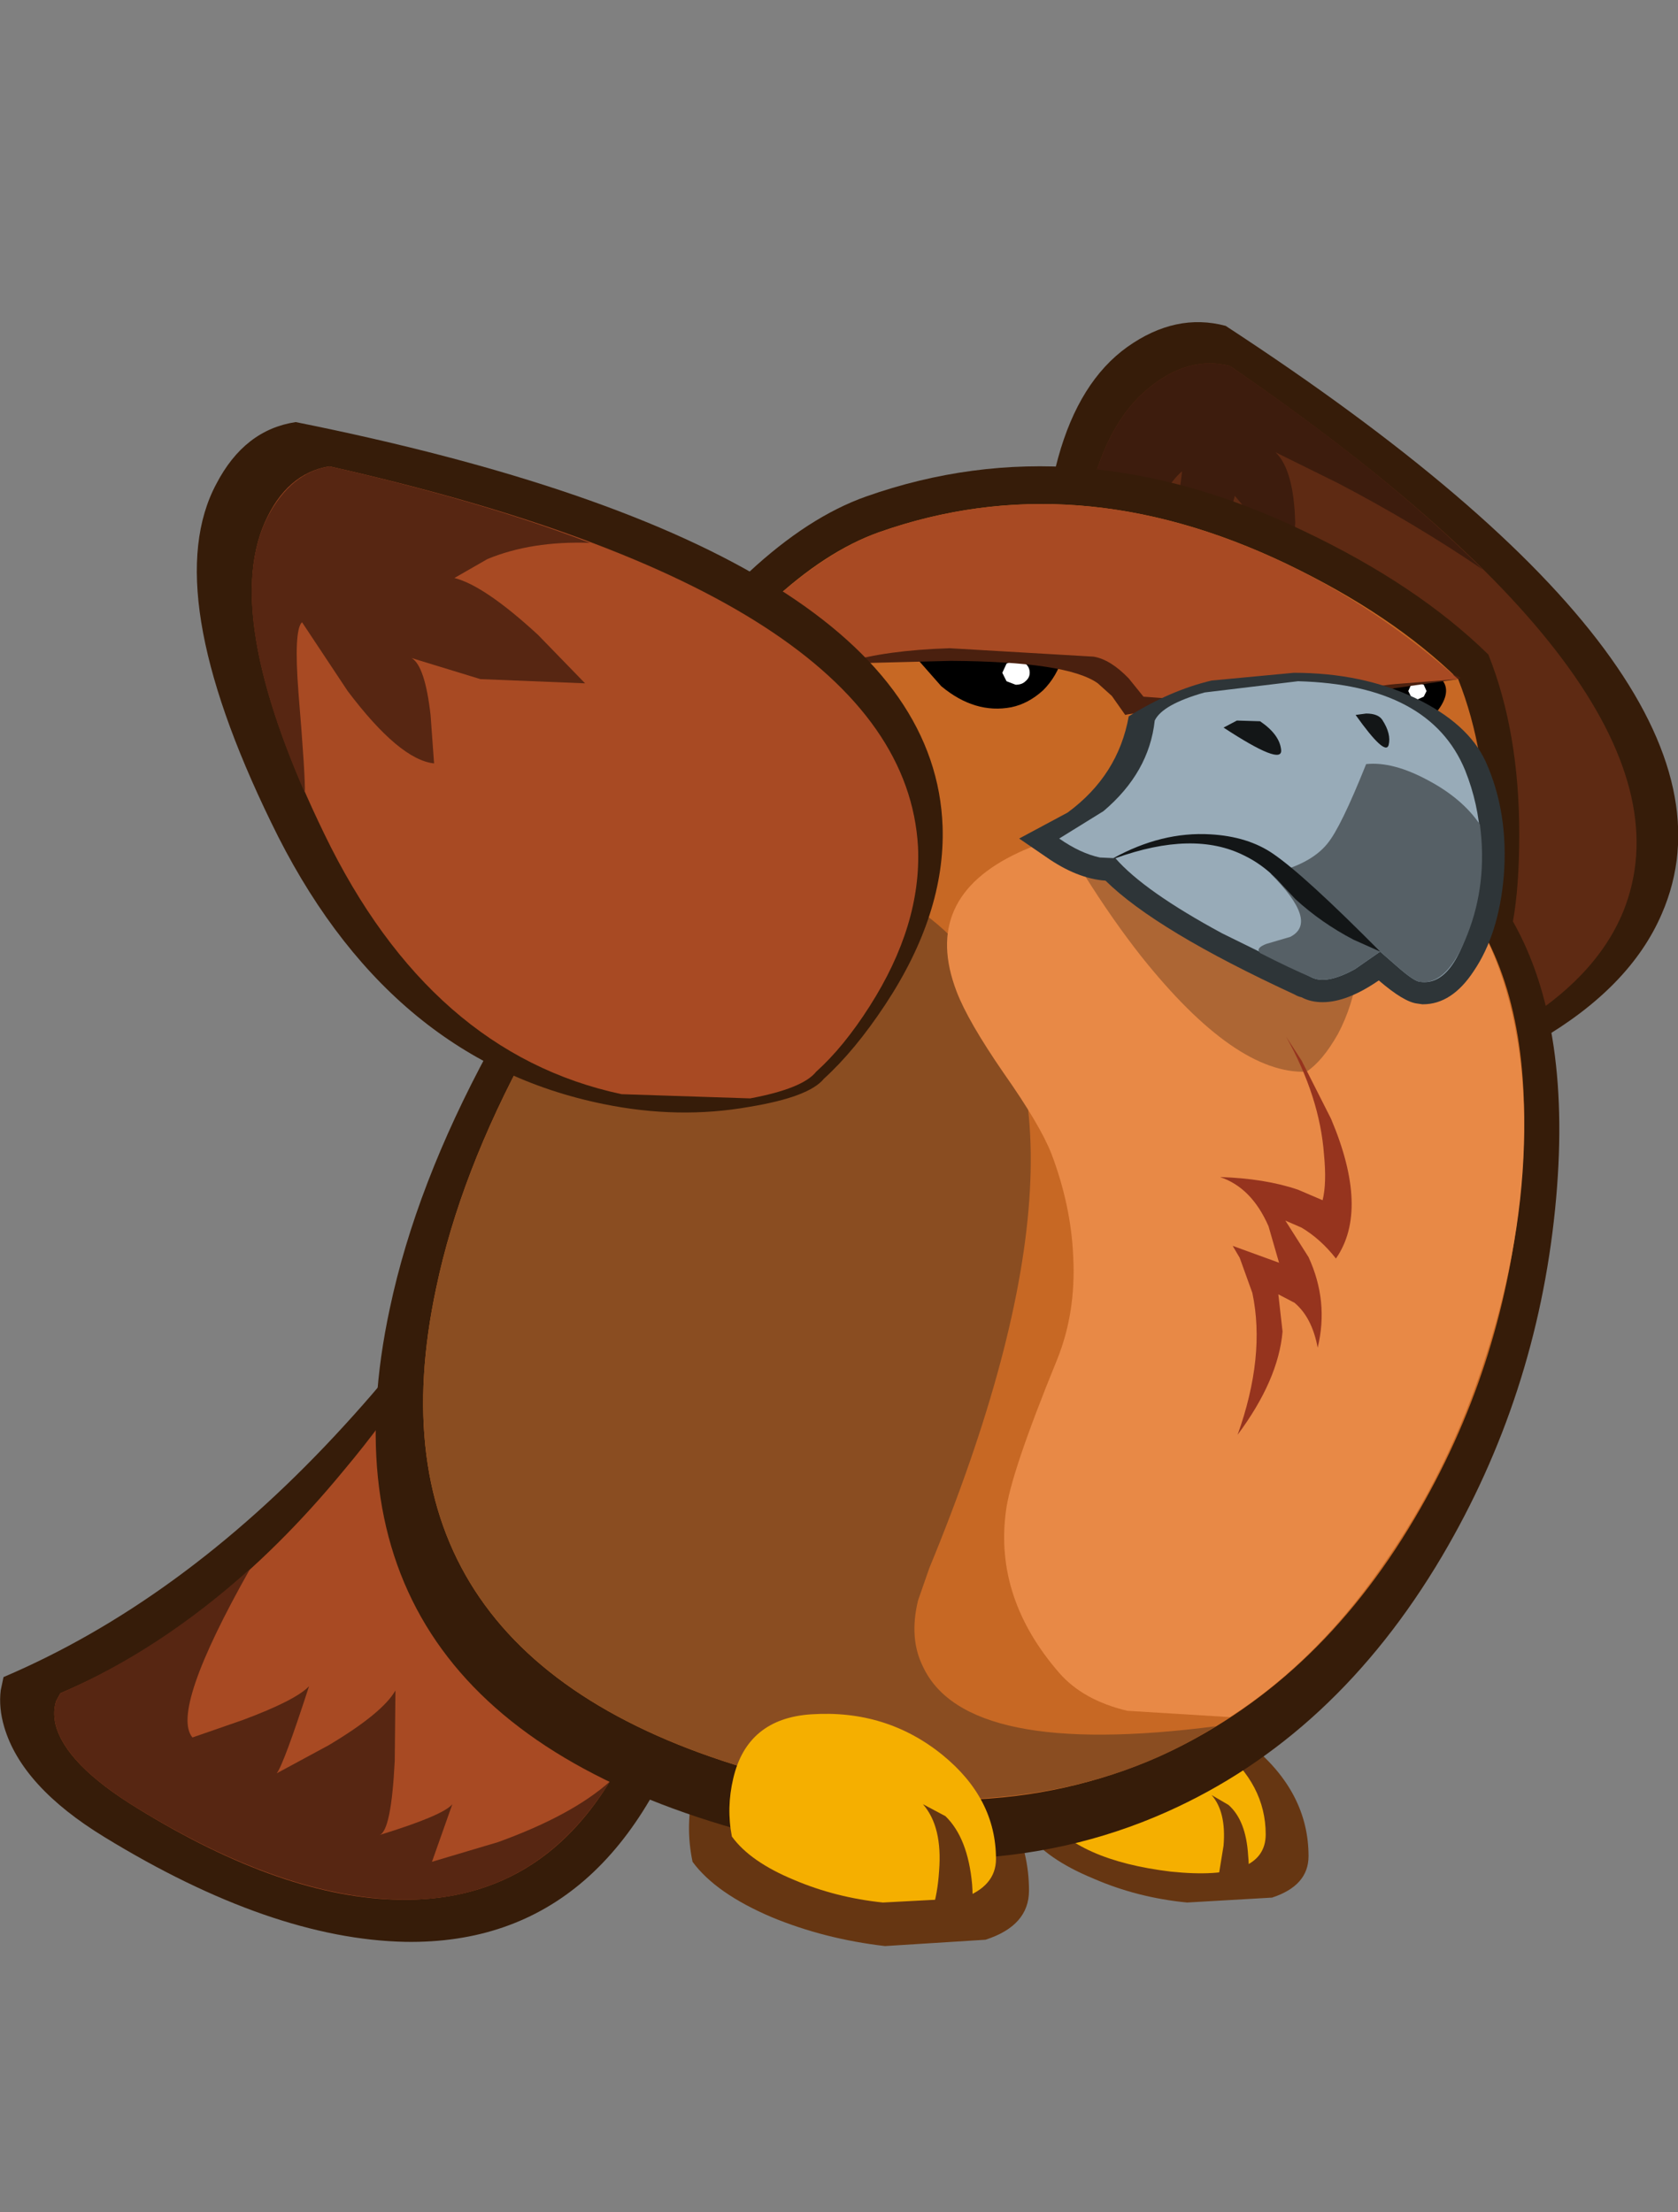 <?xml version="1.0" encoding="UTF-8" standalone="no"?>
<svg xmlns:ffdec="https://www.free-decompiler.com/flash" xmlns:xlink="http://www.w3.org/1999/xlink" ffdec:objectType="frame" height="157.5px" width="119.45px" xmlns="http://www.w3.org/2000/svg">
  <rect width="100%" height="100%" fill="#808080" stroke="none"/>
  <g transform="matrix(1.0, 0.0, 0.0, 1.0, 73.95, 90.9)">
    <use ffdec:characterId="417" height="115.75" transform="matrix(1.0, 0.0, 0.0, 1.0, -73.95, -67.95)" width="119.45" xlink:href="#shape0"/>
  </g>
  <defs>
    <g id="shape0" transform="matrix(1.0, 0.0, 0.0, 1.0, 73.95, 67.95)">
      <path d="M44.35 -25.85 Q42.1 -20.6 35.55 -16.8 33.5 -15.6 31.25 -14.7 L29.45 -14.05 Q27.95 -13.35 23.7 -14.4 18.7 -15.6 14.15 -18.6 1.1 -27.15 0.3 -44.45 -0.55 -61.3 6.3 -66.2 9.75 -68.65 13.3 -67.7 51.65 -42.65 44.35 -25.85" fill="#361c09" fill-rule="evenodd" stroke="none"/>
      <path d="M41.6 -26.0 Q39.65 -21.25 33.85 -17.8 32.05 -16.75 30.1 -15.95 L28.5 -15.35 23.4 -15.55 Q19.0 -16.65 15.0 -19.35 3.6 -27.05 2.8 -43.0 2.05 -58.55 7.8 -63.25 10.65 -65.6 13.6 -64.85 47.8 -41.35 41.6 -26.0" fill="#5e2a13" fill-rule="evenodd" stroke="none"/>
      <path d="M13.95 -55.6 Q13.5 -53.7 12.15 -52.05 L10.85 -50.85 Q9.75 -51.7 9.85 -54.6 L10.2 -57.35 Q7.7 -55.25 2.9 -42.25 L2.8 -43.0 Q2.05 -58.55 7.8 -63.25 10.65 -65.6 13.6 -64.85 24.65 -57.3 31.6 -50.35 26.75 -53.65 21.3 -56.5 L16.85 -58.7 Q18.15 -57.45 18.25 -53.7 L18.05 -50.25 15.25 -54.05 13.95 -55.6" fill="#3d1c0d" fill-rule="evenodd" stroke="none"/>
      <path d="M-41.6 0.5 L-37.65 1.0 Q-33.05 1.95 -29.65 4.25 -18.8 11.5 -24.25 29.2 -29.95 47.6 -45.1 47.35 -54.65 47.15 -66.5 39.9 -72.4 36.3 -73.65 32.05 -74.05 30.7 -73.9 29.45 L-73.7 28.5 Q-61.15 23.15 -50.1 11.3 -44.6 5.4 -41.6 0.5" fill="#361c09" fill-rule="evenodd" stroke="none"/>
      <path d="M-42.4 3.5 L-38.95 3.95 Q-34.9 4.8 -31.95 6.8 -22.5 13.1 -27.3 28.5 -32.25 44.55 -45.45 44.35 -53.75 44.25 -64.15 37.85 -69.3 34.7 -70.0 31.85 -70.2 30.95 -69.95 30.2 L-69.65 29.65 Q-58.7 25.0 -49.45 13.75 -46.55 10.3 -44.15 6.55 L-42.4 3.5" fill="#a84a23" fill-rule="evenodd" stroke="none"/>
      <path d="M-48.05 44.15 Q-55.4 43.2 -64.15 37.85 -69.3 34.7 -70.0 31.85 -70.2 30.95 -69.95 30.2 L-69.65 29.65 Q-62.6 26.6 -56.15 20.8 -61.85 30.9 -60.25 32.8 L-56.65 31.55 Q-52.9 30.15 -51.95 29.15 -53.75 34.7 -54.25 35.35 L-50.55 33.35 Q-46.7 31.05 -45.8 29.45 L-45.85 34.45 Q-46.1 39.5 -46.95 39.75 -42.4 38.35 -41.75 37.55 L-43.2 41.65 -38.5 40.25 Q-33.25 38.35 -30.55 35.95 -36.55 45.65 -48.05 44.15" fill="#572612" fill-rule="evenodd" stroke="none"/>
      <path d="M-0.85 39.55 Q-1.3 37.4 -0.75 35.15 0.35 30.6 5.2 30.3 10.85 29.9 15.1 33.35 19.2 36.7 19.2 41.25 19.2 43.35 16.6 44.2 L10.55 44.55 Q7.0 44.2 3.9 42.85 0.5 41.45 -0.85 39.55" fill="#663612" fill-rule="evenodd" stroke="none"/>
      <path d="M-24.55 36.35 Q-23.25 30.95 -17.4 30.6 -10.6 30.15 -5.55 34.25 -0.7 38.25 -0.7 43.7 -0.7 46.2 -3.8 47.2 L-10.95 47.65 Q-15.25 47.15 -19.0 45.6 -23.0 43.9 -24.65 41.65 -25.2 39.05 -24.55 36.35" fill="#663612" fill-rule="evenodd" stroke="none"/>
      <path d="M0.5 34.9 Q1.35 31.35 5.15 31.1 9.65 30.8 12.95 33.55 16.15 36.15 16.15 39.7 16.15 43.05 9.4 42.35 2.75 41.55 0.4 38.35 0.1 36.65 0.5 34.9" fill="#f5af00" fill-rule="evenodd" stroke="none"/>
      <path d="M34.2 -31.5 Q34.2 -27.8 33.75 -25.3 38.05 -17.7 36.75 -4.8 35.4 8.55 28.7 19.9 21.1 32.75 9.1 38.1 -4.8 44.3 -22.45 39.05 -52.2 30.15 -46.2 2.25 -44.35 -6.5 -39.15 -16.1 L-34.3 -23.95 -29.75 -29.7 Q-29.1 -42.25 -20.65 -50.15 -16.4 -54.1 -12.3 -55.55 2.7 -60.85 18.85 -53.1 26.95 -49.25 32.0 -44.3 34.2 -38.8 34.2 -31.5" fill="#361c09" fill-rule="evenodd" stroke="none"/>
      <path d="M31.9 -30.6 Q31.9 -27.2 31.5 -24.8 35.5 -17.75 34.25 -5.75 33.0 6.65 26.75 17.2 19.7 29.15 8.55 34.15 -4.4 39.9 -20.8 35.0 -48.45 26.75 -42.9 0.8 -41.2 -7.35 -36.35 -16.25 L-31.85 -23.55 -27.6 -28.95 Q-27.0 -40.6 -19.15 -47.95 -15.2 -51.65 -11.4 -53.0 2.6 -57.95 17.65 -50.75 25.15 -47.15 29.85 -42.55 31.9 -37.4 31.9 -30.6" fill="#c76824" fill-rule="evenodd" stroke="none"/>
      <path d="M-8.8 -44.15 L-3.4 -44.55 1.7 -44.15 Q1.3 -42.75 0.3 -41.75 -0.75 -40.8 -1.95 -40.55 -4.55 -40.05 -6.95 -42.05 L-8.8 -44.15" fill="#000000" fill-rule="evenodd" stroke="none"/>
      <path d="M-0.65 -43.0 Q-0.65 -42.65 -0.95 -42.4 -1.2 -42.15 -1.65 -42.15 L-2.3 -42.4 -2.6 -43.0 -2.3 -43.65 -1.65 -43.95 -0.95 -43.65 Q-0.65 -43.4 -0.65 -43.0" fill="#ffffff" fill-rule="evenodd" stroke="none"/>
      <path d="M23.05 -41.7 L28.45 -42.75 Q29.45 -41.95 28.6 -40.6 27.7 -39.2 26.2 -39.2 24.45 -39.1 23.55 -40.4 L23.05 -41.7" fill="#000000" fill-rule="evenodd" stroke="none"/>
      <path d="M27.6 -41.7 L27.4 -41.3 26.95 -41.1 Q26.7 -41.1 26.5 -41.3 L26.3 -41.7 26.5 -42.15 26.95 -42.3 27.4 -42.15 27.6 -41.7" fill="#ffffff" fill-rule="evenodd" stroke="none"/>
      <path d="M9.4 -45.95 L24.25 -43.95 Q30.95 -42.75 29.85 -42.55 L25.3 -41.9 Q22.6 -41.25 22.4 -39.4 L14.75 -40.1 Q7.5 -40.35 6.15 -40.0 L5.2 -41.35 4.2 -42.25 Q2.05 -43.8 -6.25 -43.85 L-14.15 -43.65 Q-13.1 -48.2 9.4 -45.95" fill="#4a200f" fill-rule="evenodd" stroke="none"/>
      <path d="M-36.35 -16.25 L-31.85 -23.55 -27.6 -28.95 -27.5 -29.95 Q-12.25 -31.15 -5.35 -23.25 5.3 -11.0 -7.8 20.75 L-8.6 23.05 Q-9.25 25.75 -8.25 27.75 -5.2 34.3 12.6 32.0 6.5 35.85 -1.1 36.85 -10.35 38.1 -20.8 35.0 -48.45 26.75 -42.9 0.8 -41.2 -7.35 -36.35 -16.25" fill="#8a4d21" fill-rule="evenodd" stroke="none"/>
      <path d="M14.05 -52.3 Q22.6 -49.0 29.85 -42.55 L25.4 -42.2 Q22.6 -41.95 22.05 -40.95 L18.3 -40.5 7.45 -41.3 6.4 -42.6 Q5.1 -43.95 3.9 -44.15 L-6.35 -44.75 Q-15.5 -44.45 -17.55 -41.3 L-14.9 -41.35 Q-12.35 -41.3 -12.7 -40.35 -12.8 -39.75 -14.45 -39.1 L-18.35 -37.7 Q-24.6 -35.35 -27.4 -31.4 -26.05 -41.8 -18.6 -48.45 -14.85 -51.75 -11.4 -53.0 0.95 -57.35 14.05 -52.3" fill="#a84a23" fill-rule="evenodd" stroke="none"/>
      <path d="M31.75 -27.45 L31.5 -24.8 Q34.4 -19.3 34.55 -11.35 34.65 -3.65 32.15 4.6 29.65 12.95 25.0 19.8 20.05 27.2 13.6 31.35 L6.3 30.9 Q3.15 30.15 1.45 28.2 -3.15 22.9 -2.35 16.75 -2.05 14.1 1.3 5.9 2.65 2.55 2.45 -1.4 2.3 -5.05 0.9 -8.75 0.1 -10.8 -2.5 -14.5 -5.05 -18.2 -5.85 -20.3 -8.4 -26.95 -1.45 -30.2 4.2 -32.8 11.8 -32.1 23.7 -31.0 30.75 -27.95 L31.75 -27.45" fill="#e88946" fill-rule="evenodd" stroke="none"/>
      <path d="M1.65 -31.2 L4.8 -32.0 11.85 -33.0 Q22.15 -33.55 22.8 -27.4 23.4 -21.25 21.3 -17.3 20.2 -15.35 19.05 -14.6 14.0 -14.4 7.3 -22.8 5.25 -25.4 3.25 -28.6 L1.65 -31.2" fill="#ad6634" fill-rule="evenodd" stroke="none"/>
      <path d="M17.6 -17.1 L18.7 -15.4 20.8 -11.25 Q23.55 -4.75 21.15 -1.3 20.05 -2.7 18.7 -3.5 L17.55 -4.0 19.2 -1.4 Q20.65 1.75 19.85 5.05 19.45 2.9 18.2 1.85 L17.05 1.25 17.35 3.9 Q17.05 7.35 14.15 11.25 16.15 5.65 15.2 1.15 L14.3 -1.35 13.8 -2.2 17.1 -1.0 16.35 -3.6 Q15.15 -6.35 12.9 -7.1 16.1 -7.0 18.45 -6.2 L20.2 -5.45 Q20.5 -6.65 20.3 -8.7 20.0 -12.8 17.6 -17.1" fill="#96341e" fill-rule="evenodd" stroke="none"/>
      <path d="M-21.75 35.7 Q-20.75 31.45 -16.2 31.15 -10.85 30.8 -6.85 34.05 -3.05 37.15 -3.05 41.45 -3.05 43.4 -5.45 44.25 L-11.1 44.55 Q-14.45 44.2 -17.4 42.95 -20.55 41.65 -21.85 39.85 -22.25 37.8 -21.75 35.7" fill="#f5af00" fill-rule="evenodd" stroke="none"/>
      <path d="M-7.6 45.15 Q-7.2 43.9 -7.1 42.3 -6.85 39.15 -8.25 37.55 L-6.65 38.4 Q-5.05 39.95 -4.75 43.25 -4.5 46.55 -6.0 46.15 L-7.6 45.15" fill="#663612" fill-rule="evenodd" stroke="none"/>
      <path d="M12.8 42.65 L13.15 40.5 Q13.35 38.1 12.3 36.9 L13.5 37.6 Q14.75 38.7 14.9 41.2 15.15 43.7 14.0 43.4 L12.8 42.65" fill="#663612" fill-rule="evenodd" stroke="none"/>
      <path d="M33.1 -28.55 Q32.75 -24.4 30.95 -21.75 29.4 -19.4 27.35 -19.4 L27.3 -19.4 26.95 -19.45 Q26.0 -19.55 24.2 -21.1 21.95 -19.55 20.2 -19.55 19.35 -19.55 18.7 -19.9 18.45 -19.95 18.2 -20.1 8.35 -24.65 4.75 -28.2 2.7 -28.35 0.5 -29.9 L-1.4 -31.2 2.05 -33.05 Q5.65 -35.7 6.4 -39.9 9.35 -41.75 12.3 -42.45 L18.15 -43.0 Q23.0 -43.0 26.8 -41.2 30.55 -39.4 31.8 -36.7 33.45 -33.05 33.1 -28.55" fill="#2e3538" fill-rule="evenodd" stroke="none"/>
      <path d="M18.45 -42.4 Q27.85 -42.15 30.35 -36.05 32.25 -31.3 30.9 -25.9 29.6 -20.65 27.15 -21.0 26.75 -21.0 25.5 -22.1 L24.3 -23.15 22.5 -21.9 Q20.5 -20.8 19.45 -21.3 L13.05 -24.45 Q7.5 -27.45 5.45 -29.8 L4.35 -29.85 Q2.95 -30.15 1.45 -31.2 L4.6 -33.15 Q7.85 -35.9 8.25 -39.6 8.8 -40.75 11.8 -41.6 L18.45 -42.4" fill="#98abb8" fill-rule="evenodd" stroke="none"/>
      <path d="M23.3 -36.5 Q25.2 -36.7 27.7 -35.35 30.15 -34.05 31.4 -32.2 31.95 -28.0 30.5 -24.35 29.1 -20.75 27.15 -21.0 26.75 -21.0 25.5 -22.1 L24.3 -23.15 22.5 -21.9 Q20.5 -20.8 19.45 -21.3 17.9 -21.95 15.75 -23.05 15.4 -23.4 16.2 -23.7 L17.9 -24.2 Q19.95 -25.25 16.5 -28.7 19.35 -29.35 20.55 -30.85 21.5 -32.0 23.3 -36.5" fill="#566066" fill-rule="evenodd" stroke="none"/>
      <path d="M24.3 -23.15 L22.4 -24.0 Q20.1 -25.2 18.25 -26.9 L16.9 -28.35 Q15.85 -29.4 14.6 -30.0 11.0 -31.8 5.45 -29.8 L5.3 -29.8 Q8.75 -31.7 12.2 -31.5 14.9 -31.35 16.7 -30.1 18.95 -28.55 24.3 -23.15" fill="#131617" fill-rule="evenodd" stroke="none"/>
      <path d="M13.15 -39.1 L14.1 -39.6 15.75 -39.55 Q17.15 -38.6 17.25 -37.5 17.35 -36.35 13.15 -39.1" fill="#131617" fill-rule="evenodd" stroke="none"/>
      <path d="M22.55 -40.0 L23.3 -40.1 Q24.15 -40.1 24.45 -39.65 25.1 -38.65 24.9 -37.85 24.65 -37.05 22.55 -40.0" fill="#131617" fill-rule="evenodd" stroke="none"/>
      <path d="M-15.3 -14.1 Q-16.35 -12.8 -20.6 -12.1 -25.65 -11.2 -31.0 -12.3 -46.5 -15.45 -54.65 -32.35 -62.65 -48.8 -58.55 -56.45 -56.55 -60.3 -52.9 -60.85 -7.55 -51.75 -6.85 -32.05 -6.65 -25.85 -10.95 -19.35 -13.1 -16.1 -15.3 -14.1" fill="#361c09" fill-rule="evenodd" stroke="none"/>
      <path d="M-15.85 -14.6 Q-16.8 -13.4 -20.55 -12.7 L-29.7 -13.0 Q-43.3 -15.9 -50.85 -31.5 -58.2 -46.65 -55.1 -53.7 -53.55 -57.2 -50.5 -57.7 -9.6 -48.45 -8.6 -30.6 -8.35 -25.05 -12.05 -19.25 -13.9 -16.35 -15.85 -14.6" fill="#a84a23" fill-rule="evenodd" stroke="none"/>
      <path d="M-31.95 -52.25 Q-36.1 -52.4 -39.25 -51.1 L-41.6 -49.75 Q-39.45 -49.2 -35.65 -45.7 L-32.3 -42.25 -39.75 -42.55 -44.65 -44.05 Q-43.7 -43.5 -43.3 -40.0 L-43.05 -36.55 Q-45.5 -36.8 -49.2 -41.7 L-52.45 -46.6 Q-53.05 -46.05 -52.7 -41.55 -52.2 -35.5 -52.25 -34.45 -58.1 -47.85 -54.9 -54.1 -53.25 -57.25 -50.5 -57.7 -39.75 -55.25 -31.95 -52.25" fill="#572612" fill-rule="evenodd" stroke="none"/>
    </g>
  </defs>
</svg>
